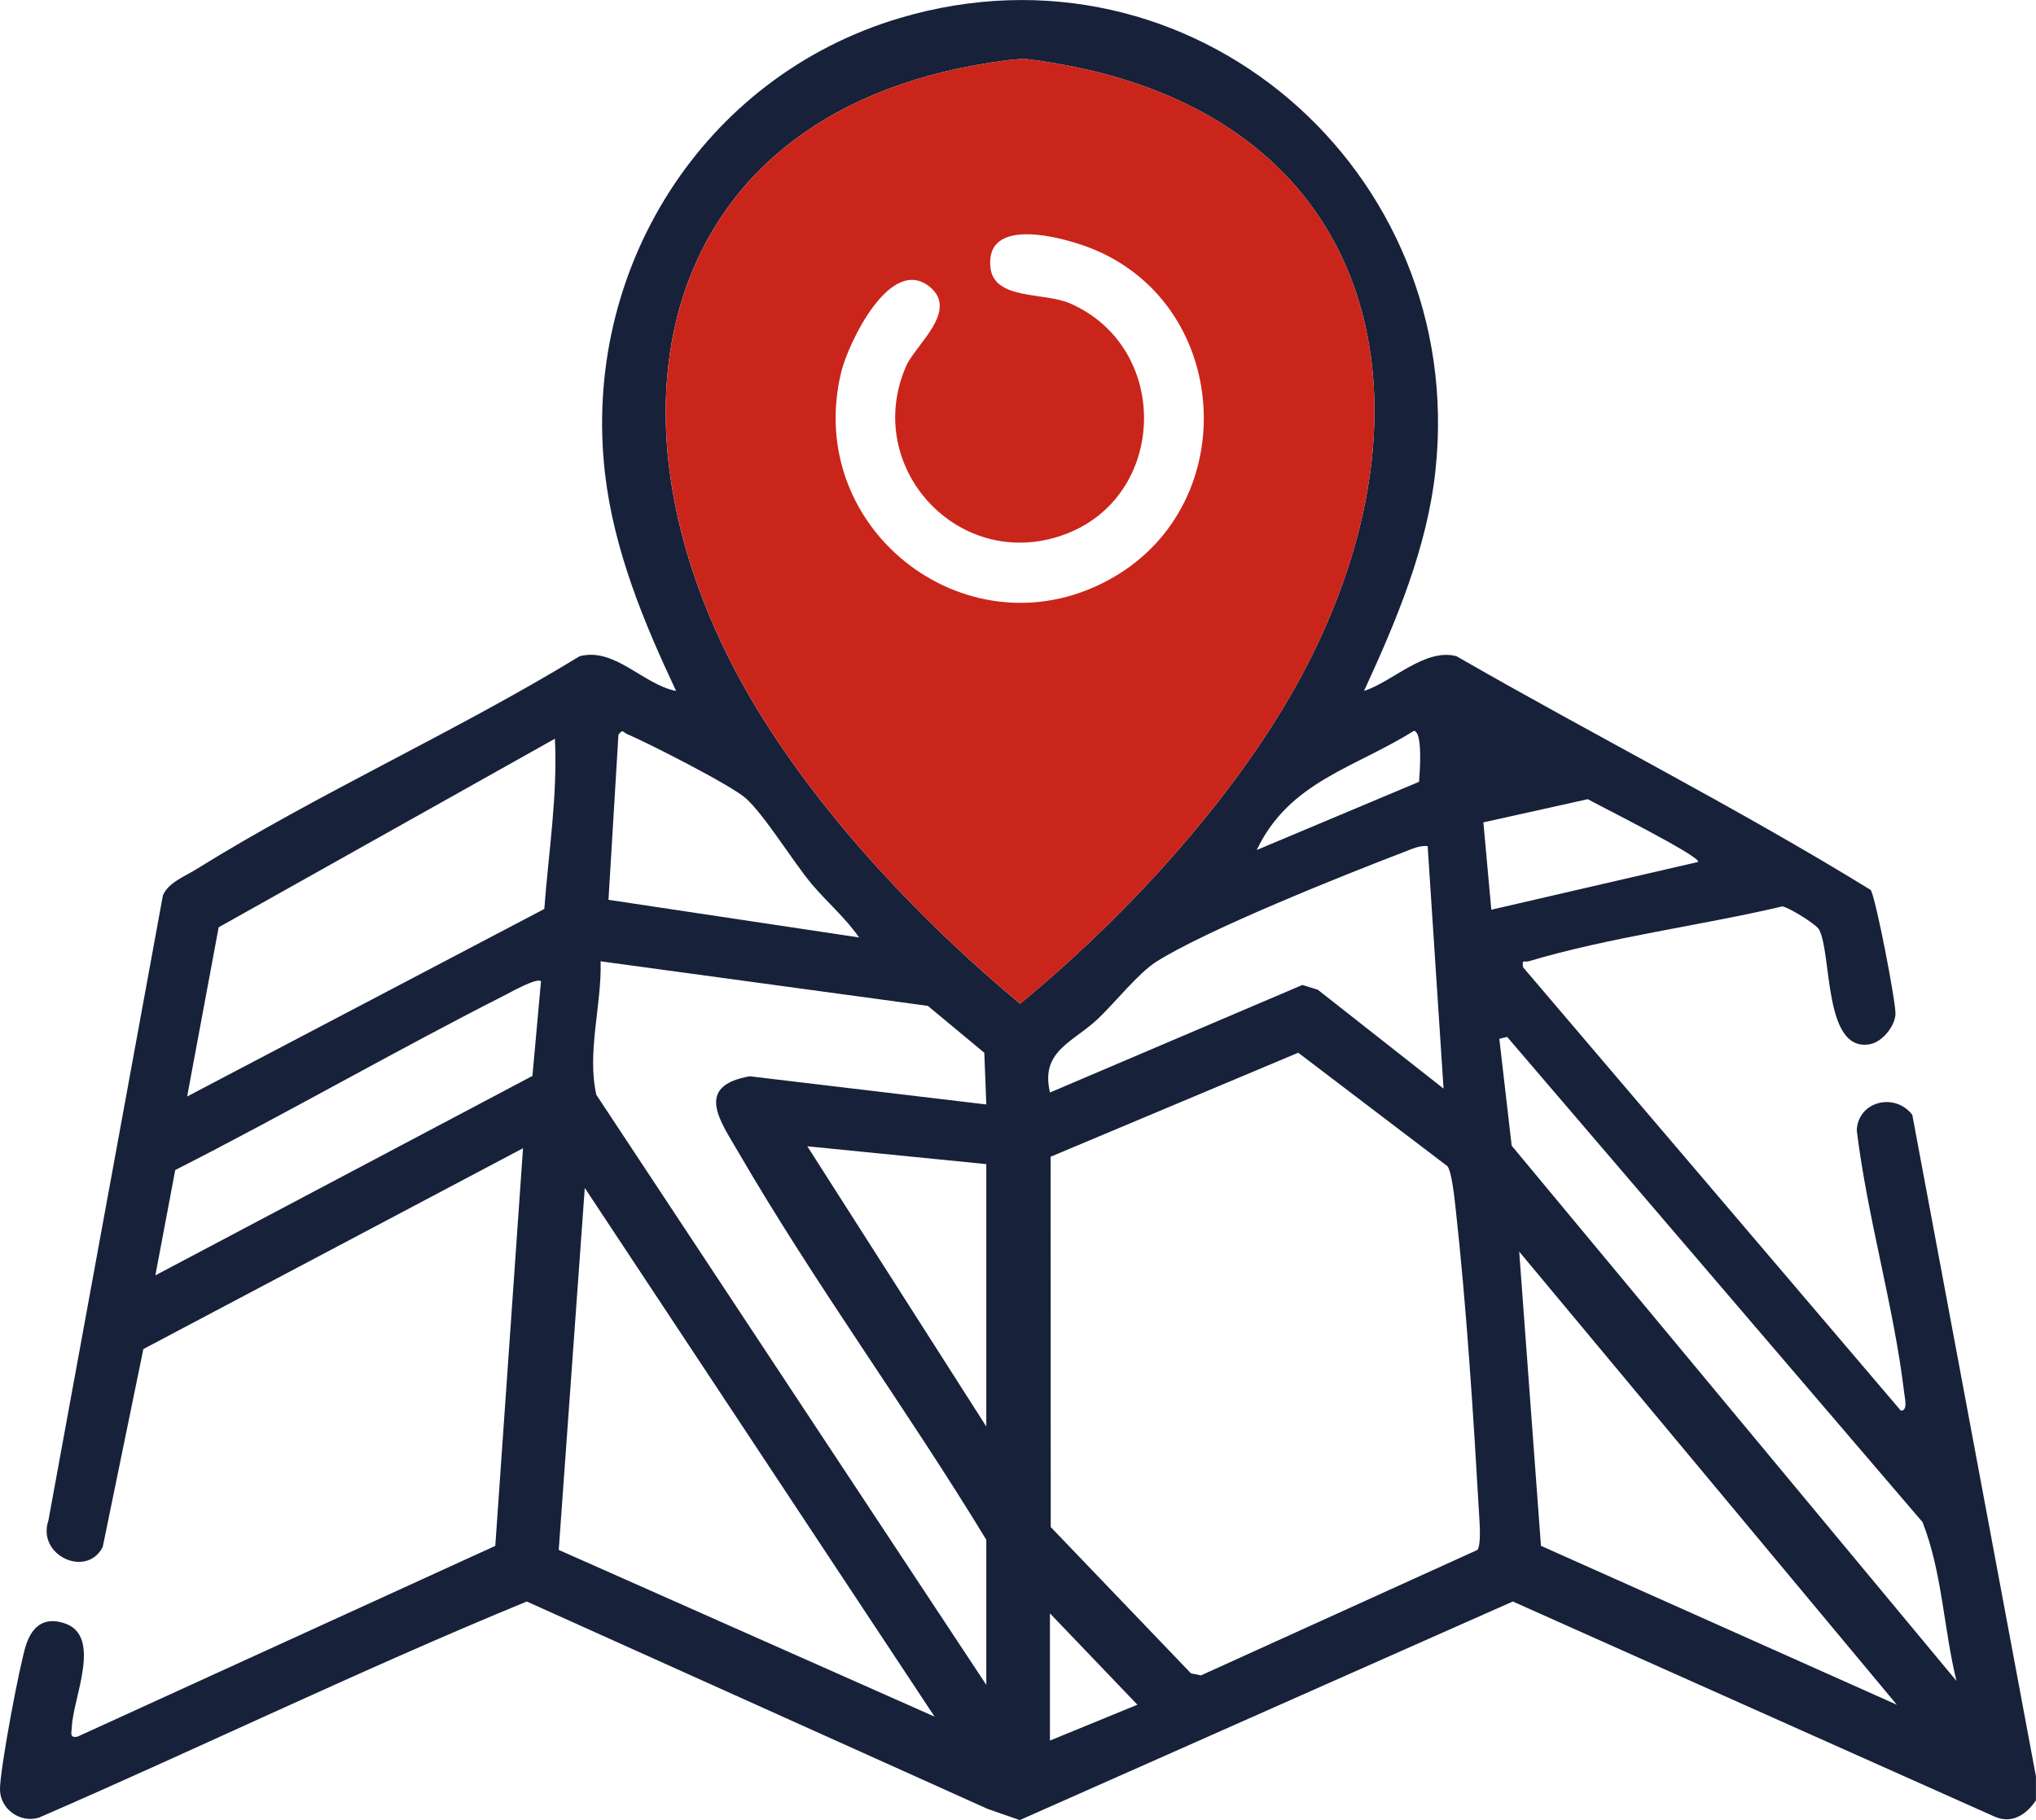 <?xml version="1.0" encoding="UTF-8"?>
<svg id="Layer_2" data-name="Layer 2" xmlns="http://www.w3.org/2000/svg" viewBox="0 0 408.85 365.52">
  <defs>
    <style>
      .cls-1 {
        fill: #17213a;
      }

      .cls-2 {
        fill: #ca251b;
      }
    </style>
  </defs>
  <g id="Layer_1-2" data-name="Layer 1">
    <g>
      <path class="cls-1" d="M408.85,361.54c-1.97,2.96-4.92,4.85-8.41,3.25l-96.65-43.16-99.01,43.9-6.46-2.25-92.54-41.65c-32.99,13.57-65.18,29.17-97.92,43.39-3.6,1.17-7.7-1.48-7.86-5.48-.14-3.61,3.94-25.25,5.22-29.15,1.2-3.65,3.5-5.73,7.64-4.42,7.8,2.46,1.79,15.05,1.57,20.83-.05,1.18-.56,2.31,1.16,1.96l83.87-38.3,5.57-79.86-76.24,40.33-8.16,39.75c-3.25,6.33-13.28,1.69-10.91-5.32l22.99-125.52c1.06-2.58,4.32-3.78,6.71-5.27,24.59-15.3,52.17-27.63,76.98-42.78,7.07-1.84,12.72,5.68,19.37,6.98-6.51-13.83-12.47-28.22-14.27-43.61-4.76-40.89,19.54-79.74,59.17-91.53,58.68-17.45,114.03,30.62,107.59,90.82-1.67,15.59-7.9,30.29-14.35,44.32,5.87-1.94,12.21-8.64,18.56-6.99,27.58,15.89,56.13,30.3,83.19,46.95,1.02,1.6,5.13,22.82,4.97,25.01-.18,2.46-2.68,5.52-5.12,5.97-9.36,1.71-7.6-18.03-10.21-23.01-.58-1.1-6.08-4.46-7.37-4.67-16.5,3.88-34.8,6.19-50.93,11.02-.89.27-1.42-.53-1.15,1.21l75.85,89.03c1.47.14.79-2.62.69-3.49-2.05-17.34-7.41-35.31-9.53-52.78.23-5.84,7.61-7.71,11.15-3.13l24.83,132.87v4.79ZM202.7,12.05c-72.3,8.9-85.22,73.32-50.79,130.16,13.3,21.96,33.28,43.04,52.94,59.37,19-15.66,37.8-35.62,51.03-56.49,36.8-58.04,24.92-124.31-50.28-133.3l-2.91.26ZM172.51,188.27c-2.69-3.91-6.58-7.23-9.56-10.79-3.77-4.52-9.42-13.79-13.18-17.16-2.92-2.61-19.57-11.08-23.84-12.9-.87-.37-.79-1.09-1.74.12l-2,33.17,50.33,7.56ZM284.96,157.01c.14-1.8.8-10.13-1.06-10.23-11.87,7.49-24.96,10.12-31.54,23.93l32.6-13.7ZM109.3,182.56c.85-11.34,2.7-22.87,2.13-34.2l-67.52,37.87-6.33,33.98,71.72-37.66ZM340.98,173.1c.79-1.01-20.45-11.61-22.13-12.6l-20.97,4.66,1.59,17.54,41.51-9.59ZM286.69,169.91c-1.72-.13-3.23.62-4.77,1.21-11.99,4.58-39.84,15.71-49.79,22.07-3.6,2.3-8.29,8.25-11.7,11.46-4.99,4.71-11.57,6.43-9.58,14.76l50.69-21.6,3.09.96,25.25,19.85-3.19-48.7ZM198.06,338.38v-29.14c-15.96-26.27-34.41-51.35-49.83-77.92-3.58-6.17-8.86-13.21,2.32-15.17l47.51,5.66-.4-10.38-11.34-9.42-65.71-8.95c.24,8.77-2.79,18.28-.86,26.81l78.31,118.51ZM108.64,197.06c-.83-.76-6.07,2.2-7.2,2.77-22.27,11.31-43.98,23.83-66.25,35.15l-3.99,21.15,75.72-40.05,1.72-19.03ZM302.65,208.24l-1.57.38,2.48,21.47,89.32,107.49c-2.57-10.47-2.87-21.89-6.82-31.9l-83.41-97.44ZM210.97,232.32l.03,74.36,28.16,29.38,2.01.41,55.52-25.2c.74-1.09.45-5.21.35-6.81-1.15-19.98-2.57-42.48-4.79-62.28-.2-1.8-.74-6.92-1.6-7.98l-29.95-22.78-49.75,20.9ZM198.06,233.79l-35.94-3.58,35.94,56.28v-52.7ZM187.68,344.76l-70.25-106.18-5.23,72.69,75.49,33.49ZM380.91,342.37l-75.84-91.01,4.37,59.09,71.47,31.92ZM210.84,324.01v25.55l17.56-7.2-17.56-18.35Z"/>
      <path class="cls-2" d="M202.7,12.05l2.91-.26c75.19,8.99,87.07,75.26,50.28,133.3-13.23,20.87-32.03,40.83-51.03,56.49-19.66-16.33-39.64-37.4-52.94-59.37-34.43-56.85-21.51-121.26,50.79-130.16ZM186.66,57.57c-7.9-6.37-16.37,11.4-17.77,17.29-7.62,31.97,26.27,57.5,54.67,41.09,26.25-15.16,23.55-55.26-4.74-66.19-5.38-2.08-20.98-6.44-19.94,3.9.67,6.65,10.73,4.98,15.97,7.26,20.47,8.91,19.65,39.08-1.38,46.53-21.01,7.45-40.34-13.66-31.52-33.91,1.87-4.28,10.69-11.16,4.71-15.97Z"/>
    </g>
  </g>
</svg>